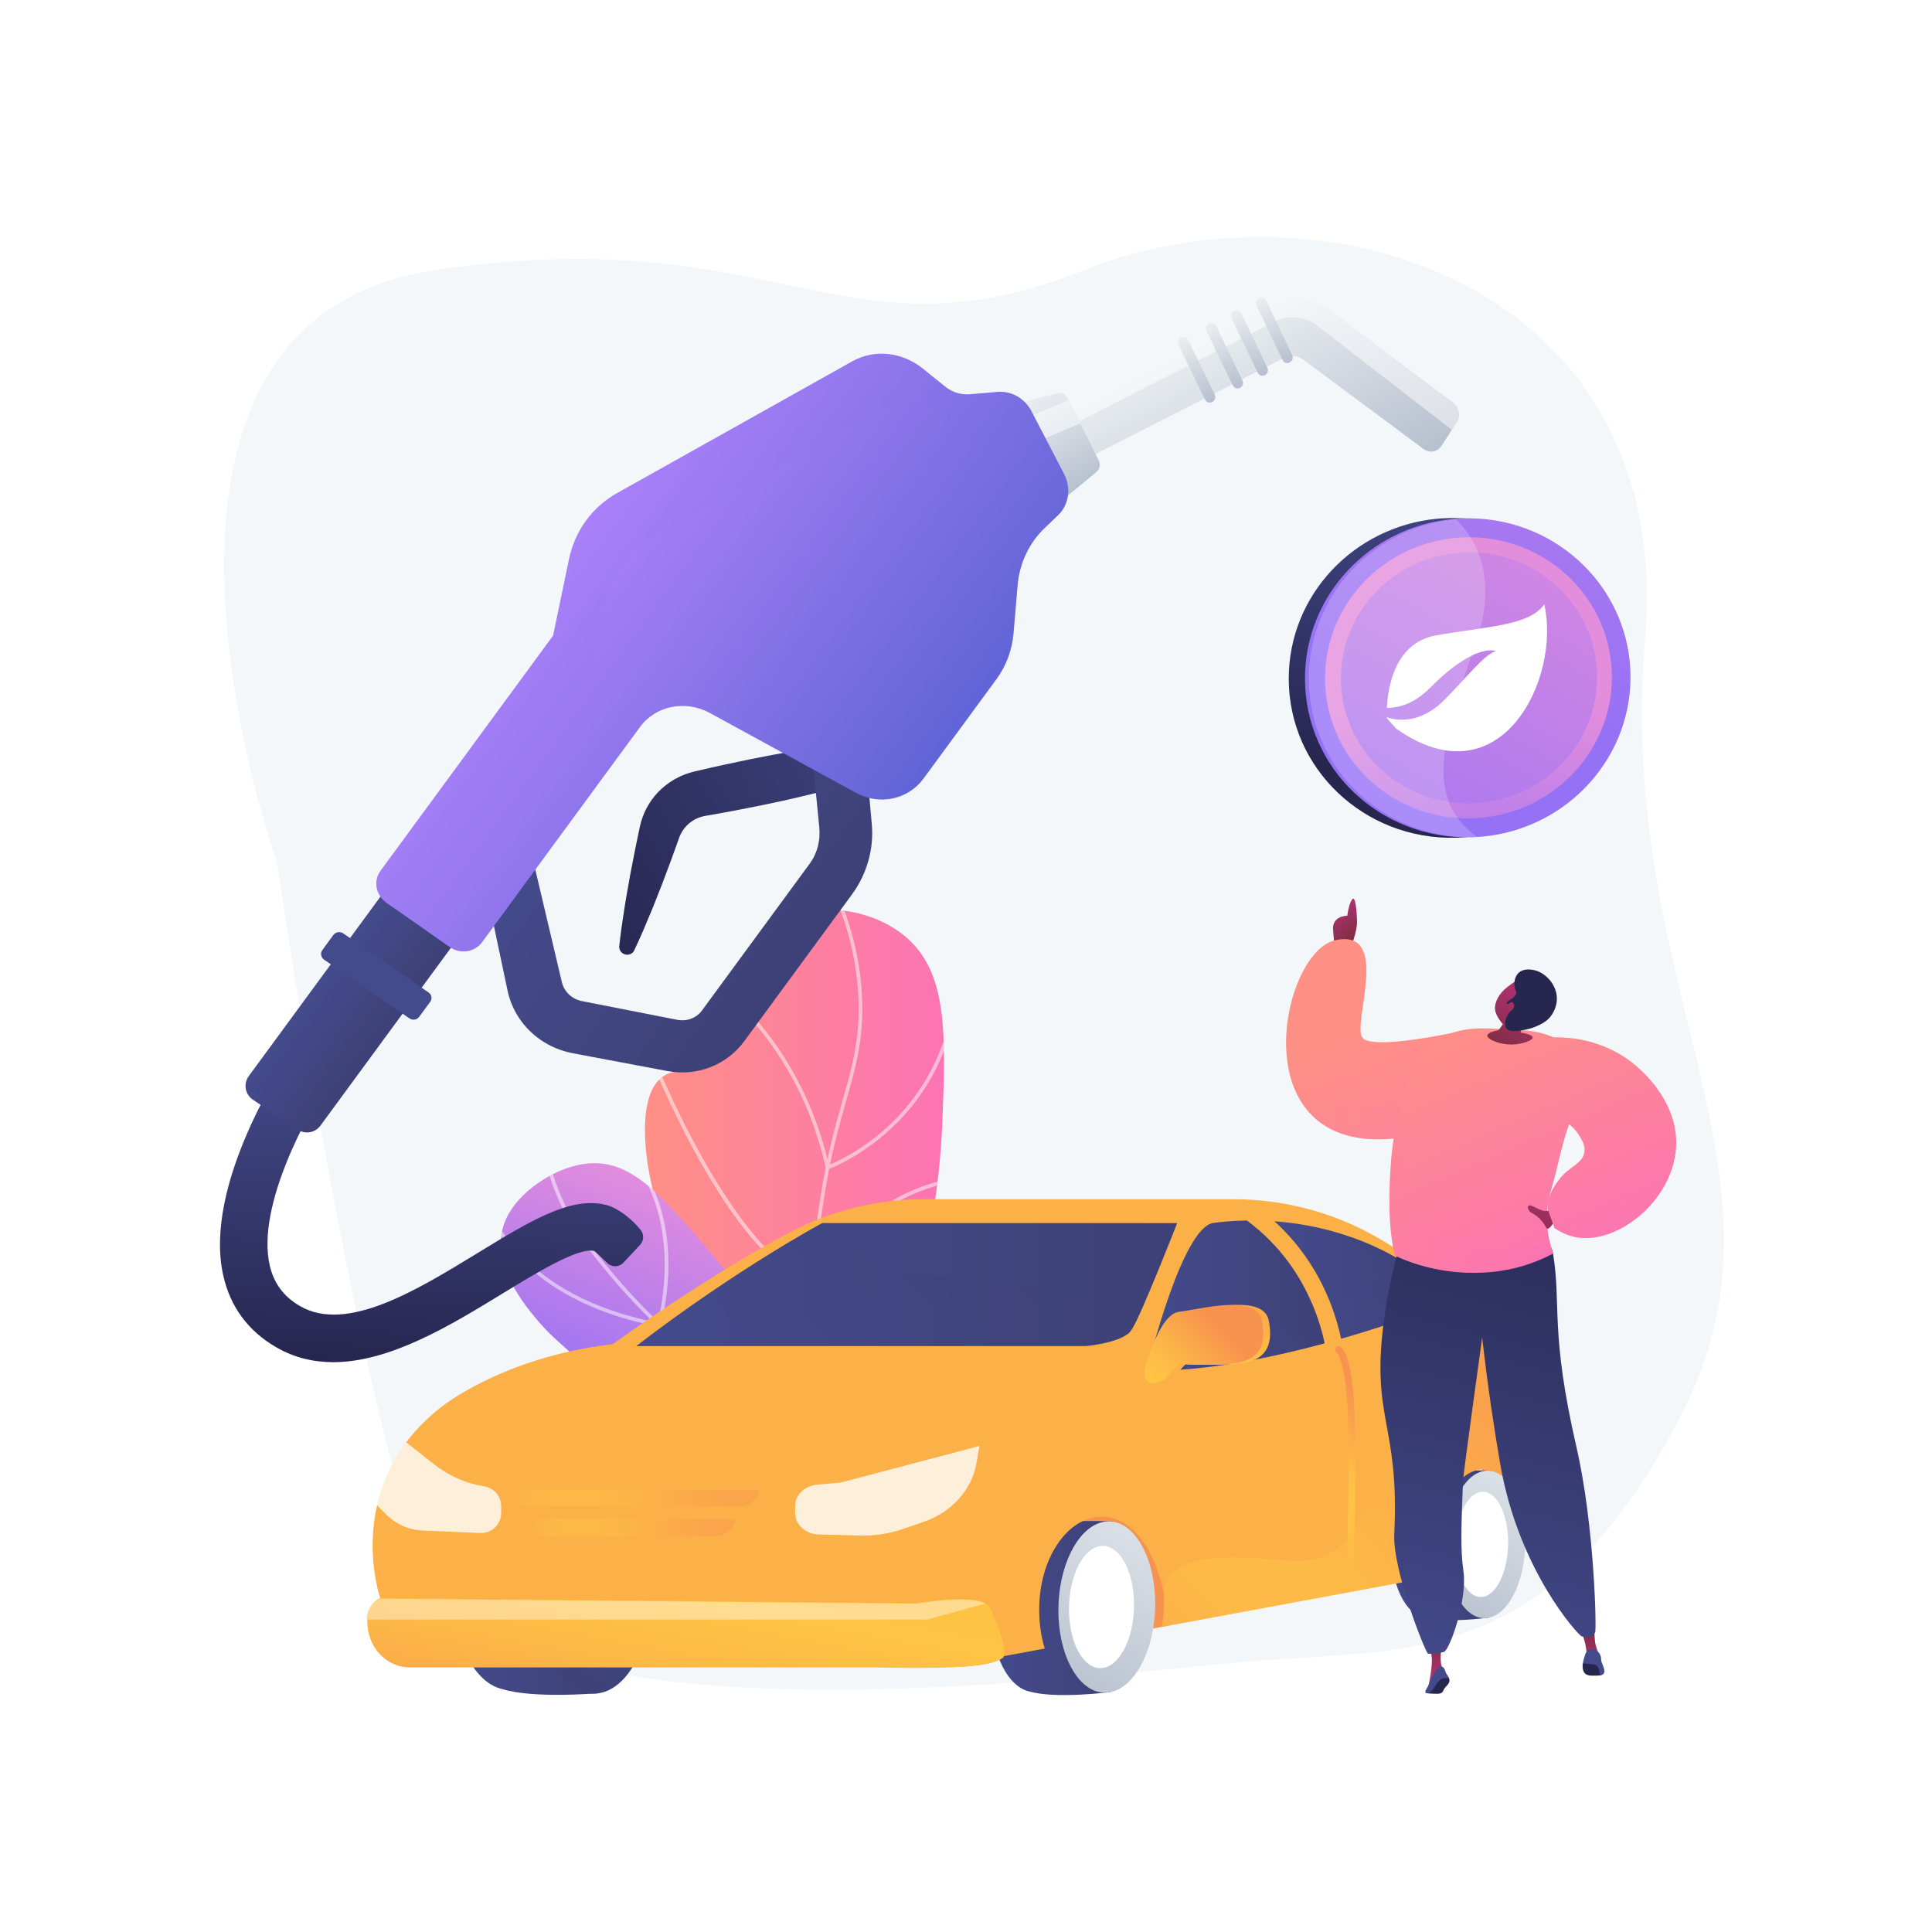 <?xml version="1.0" encoding="utf-8"?>
<!-- Generator: Adobe Illustrator 27.5.0, SVG Export Plug-In . SVG Version: 6.00 Build 0)  -->
<svg version="1.1" xmlns="http://www.w3.org/2000/svg" xmlns:xlink="http://www.w3.org/1999/xlink" x="0px" y="0px"
	 viewBox="0 0 3710 3710" style="enable-background:new 0 0 3710 3710;" xml:space="preserve">
<g id="Background">
	<g>
		<g>
			<rect style="fill:#FFFFFF;" width="3710" height="3710"/>
		</g>
	</g>
</g>
<g id="Illustration">
	<g>
		<path style="fill:#F4F7FA;" d="M3159.195,1226.67c57.251-676.577-611.116-893.53-1076.025-708.457
			c-468.681,186.575-585.991-99.189-1249.299,0.785c-671.635,101.229-302.044,1136.91-302.044,1136.91
			s131.107,905.593,269.143,1320.98c137.29,413.139,1342.635,230.66,1636.491,210.496c292.164-20.049,546.95-2.882,789.402-466.848
			C3468.87,2257.417,3102.134,1901.003,3159.195,1226.67z"/>
		<g>
			<g>
				<g>
					<defs>
						<path id="SVGID_1_" d="M1907.412,2917.356c-51.839-55.624-119.182-144.832-144.218-266.261
							c-32.834-159.252,35.946-234.004,46.539-499.185c6.698-167.672,9.683-284.754-70.507-352.863
							c-62.841-53.374-169.236-70.282-237.246-29.278c-56.548,34.094-93.179,112.219-106.555,168.841
							c-10.901,46.147-6.932,80.45-35.482,103.23c-29.177,23.28-57.902,7.066-84.857,23.95
							c-54.664,34.241-32.86,161.268-29.337,181.797c39.199,228.372,236.106,393.826,322.867,464.963
							C1640.352,2771.368,1752.099,2850.831,1907.412,2917.356z"/>
					</defs>
					
						<linearGradient id="SVGID_00000120549369051429736810000014850551056368340393_" gradientUnits="userSpaceOnUse" x1="1238.502" y1="2332.146" x2="1907.412" y2="2332.146">
						<stop  offset="0" style="stop-color:#FF9085"/>
						<stop  offset="1" style="stop-color:#FB6FBB"/>
					</linearGradient>
					
						<use xlink:href="#SVGID_1_"  style="overflow:visible;fill:url(#SVGID_00000120549369051429736810000014850551056368340393_);"/>
					<clipPath id="SVGID_00000088835790374287311210000013823055973594567830_">
						<use xlink:href="#SVGID_1_"  style="overflow:visible;"/>
					</clipPath>
					<g style="opacity:0.5;clip-path:url(#SVGID_00000088835790374287311210000013823055973594567830_);">
						<path style="fill:#FFFFFF;" d="M1967.34,2964.227c-94.101-43.168-174.286-92.521-238.327-146.689
							c-94.904-80.271-151.426-169.002-167.994-263.729c-12.952-74.043-1.06-152.416,13.993-251.638
							c12.479-82.253,28.721-139.349,43.051-189.724c18.524-65.12,33.155-116.555,30.493-192.443
							c-2.705-77.13-22.871-155.009-59.937-231.474l6.343-3.073c37.496,77.352,57.897,156.183,60.639,234.3
							c2.702,76.998-12.066,128.904-30.758,194.62c-14.273,50.172-30.45,107.04-42.86,188.836
							c-15.545,102.457-26.774,176.473-14.022,249.382c16.276,93.056,71.993,180.386,165.603,259.563
							c63.552,53.753,143.195,102.762,236.714,145.665L1967.34,2964.227z"/>
						<path style="fill:#FFFFFF;" d="M1586.604,2246.726l-0.878-3.884c-34.436-152.146-107.961-250.812-163.576-306.79
							c-60.176-60.566-112.716-85.456-113.239-85.701l2.981-6.388c0.535,0.25,54.209,25.675,115.259,87.12
							c55.779,56.144,129.355,154.686,164.533,306.205c13.391-5.476,60.973-26.79,110.109-71.074
							c53.16-47.911,119.102-133.339,131.359-268.231l7.021,0.637c-12.477,137.304-79.693,224.261-133.885,273.031
							c-58.716,52.845-115.37,73.529-115.936,73.732L1586.604,2246.726z"/>
						<path style="fill:#FFFFFF;" d="M1560.573,2468.714l-2.404-0.885c-71.587-26.33-148.735-115.755-229.304-265.791
							c-59.814-111.389-99.265-216.474-99.657-217.524l6.605-2.464c1.549,4.149,156.174,413.806,322.42,478.267
							c10.047-12.491,65.628-80.323,133.611-138.631c31.73-27.213,82.333-48.572,150.401-63.478
							c50.518-11.064,92.364-14.23,92.781-14.26l0.516,7.028c-1.645,0.122-165.431,12.869-239.109,76.062
							c-74.31,63.733-133.684,138.91-134.276,139.662L1560.573,2468.714z"/>
						<path style="fill:#FFFFFF;" d="M1706.661,2796.233l-6.904-1.294c-0.807-0.152-82.028-15.674-186.439-60.121
							c-96.4-41.037-232.938-115.848-335.969-239.211l-198.58-237.771l5.411-4.519l198.58,237.771
							c179.516,214.944,463.787,285.019,511.438,295.485c-35.313-77.8-22.076-158.895,38.49-234.978
							c46.735-58.709,105.856-94.269,106.448-94.622l3.607,6.058c-0.582,0.346-58.734,35.348-104.658,93.102
							c-61.184,76.945-72.795,155.603-34.513,233.79L1706.661,2796.233z"/>
					</g>
				</g>
			</g>
			<g>
				<g>
					<defs>
						<path id="SVGID_00000114787867127038261170000001832594579998475193_" d="M1757.652,2789.367
							c-98.387,40.272-229.47,77.537-371.802,71.41c-36.323-1.564-260.713-11.224-273.006-106.722
							c-4.33-33.639,21.314-49.52,16.31-94.597c-5.929-53.413-45.729-65.304-90.678-116.793
							c-26.821-30.723-105.313-120.636-65.907-203.685c23.548-49.627,88.131-94.559,147.366-103.657
							c86.885-13.345,145.239,53.016,242.031,167.009c85.803,101.051,87.292,133.713,150.348,205.4
							C1559.112,2660.935,1634.634,2729.735,1757.652,2789.367z"/>
					</defs>
					
						<linearGradient id="SVGID_00000099625838203244791500000017894885341328661431_" gradientUnits="userSpaceOnUse" x1="1451.585" y1="2331.445" x2="1291.805" y2="2760.328">
						<stop  offset="0.004" style="stop-color:#E38DDD"/>
						<stop  offset="1" style="stop-color:#9571F6"/>
					</linearGradient>
					
						<use xlink:href="#SVGID_00000114787867127038261170000001832594579998475193_"  style="overflow:visible;fill:url(#SVGID_00000099625838203244791500000017894885341328661431_);"/>
					<clipPath id="SVGID_00000137833858369766127690000011160326437941034885_">
						<use xlink:href="#SVGID_00000114787867127038261170000001832594579998475193_"  style="overflow:visible;"/>
					</clipPath>
					<g style="opacity:0.5;clip-path:url(#SVGID_00000137833858369766127690000011160326437941034885_);">
						<path style="fill:#FFFFFF;" d="M1795.127,2790.607c-118.111,0-236.575-35.358-353.304-105.608
							c-150.69-90.686-260.729-216.846-326.509-306.711c-45.94-62.769-73.57-141.488-82.118-233.966l7.018-0.649
							c8.429,91.19,35.611,168.725,80.789,230.45c65.395,89.344,174.769,214.753,324.454,304.837
							c143.629,86.437,289.846,119.546,434.583,98.411c108.663-15.869,212.58-60.413,308.866-132.396l4.22,5.645
							c-97.236,72.694-202.23,117.686-312.067,133.727C1852.467,2788.521,1823.796,2790.607,1795.127,2790.607z"/>
						<path style="fill:#FFFFFF;" d="M1267.496,2548.202l-3.11-0.606c-268.789-52.344-330.388-212.149-342.864-259.881
							c-0.22-0.838-0.361-1.404-0.454-1.678l6.553-2.593c0.122,0.294,0.367,1.134,0.719,2.488
							c12.165,46.537,72.165,201.931,334.211,254.12c6.564-24.193,45.785-186.673-45.956-310.001l5.655-4.206
							c101.027,135.809,46.737,317.51,46.176,319.331L1267.496,2548.202z"/>
						<path style="fill:#FFFFFF;" d="M1208.548,2754.335c-16.409,0-31.17-1.179-44.18-2.991
							c-64.977-9.047-100.483-34.709-101.963-35.797l4.173-5.681c0.351,0.258,35.854,25.834,99.217,34.56
							c58.254,8.023,152.628,3.019,271.909-66.042c0.625-17.294,2.819-151.638-70.074-299.972l-79.084-160.931l6.326-3.108
							l79.083,160.931c78.586,159.919,70.791,303.938,70.703,305.374l-0.115,1.881l-1.628,0.948
							C1347.467,2739.139,1267.448,2754.335,1208.548,2754.335z"/>
					</g>
				</g>
			</g>
		</g>
		<g>
			
				<linearGradient id="SVGID_00000095337487333431200870000010015680533442154668_" gradientUnits="userSpaceOnUse" x1="2833.282" y1="2938.838" x2="2887.358" y2="2885.523">
				<stop  offset="0" style="stop-color:#FCB148"/>
				<stop  offset="0.052" style="stop-color:#FDBA46"/>
				<stop  offset="0.142" style="stop-color:#FFC244"/>
				<stop  offset="0.318" style="stop-color:#FFC444"/>
				<stop  offset="0.485" style="stop-color:#FDB946"/>
				<stop  offset="0.775" style="stop-color:#F99C4D"/>
				<stop  offset="0.866" style="stop-color:#F8924F"/>
				<stop  offset="1" style="stop-color:#F8924F"/>
			</linearGradient>
			<path style="fill:url(#SVGID_00000095337487333431200870000010015680533442154668_);" d="M2936.3,2947.375h-41.123
				l-50.937-129.445C2844.239,2817.93,2937.701,2824.472,2936.3,2947.375z"/>
			
				<linearGradient id="SVGID_00000104702655189270326540000004775138738609799098_" gradientUnits="userSpaceOnUse" x1="1867.56" y1="3299.658" x2="2105.751" y2="3064.822">
				<stop  offset="0" style="stop-color:#FCB148"/>
				<stop  offset="0.052" style="stop-color:#FDBA46"/>
				<stop  offset="0.142" style="stop-color:#FFC244"/>
				<stop  offset="0.318" style="stop-color:#FFC444"/>
				<stop  offset="0.485" style="stop-color:#FDB946"/>
				<stop  offset="0.775" style="stop-color:#F99C4D"/>
				<stop  offset="0.866" style="stop-color:#F8924F"/>
				<stop  offset="1" style="stop-color:#F8924F"/>
			</linearGradient>
			<path style="fill:url(#SVGID_00000104702655189270326540000004775138738609799098_);" d="M1976.505,3171.243l267.636-49.599
				c0,0,24.293-206.591-95.339-226.218C2029.17,2875.799,1964.963,3035.826,1976.505,3171.243z"/>
			<g>
				
					<linearGradient id="SVGID_00000129192014574523157160000006392034121353493926_" gradientUnits="userSpaceOnUse" x1="1902.954" y1="3087.867" x2="2137.533" y2="3087.867">
					<stop  offset="0" style="stop-color:#444B8C"/>
					<stop  offset="0.996" style="stop-color:#3E4177"/>
				</linearGradient>
				<path style="fill:url(#SVGID_00000129192014574523157160000006392034121353493926_);" d="M1989.684,2928.222
					c-0.031,0.003-0.061,0.006-0.092,0.009c-8.346,0.839-16.01,4.103-23.624,8.789c-7.321,3.713-16.157,8.088-16.157,13.675v0.125
					c-28.196,29.32-46.747,83.506-46.857,144.174c-0.146,80.799,32.732,146.109,76.093,153.646c0,0.004-0.089,0.049-0.089,0.049
					c2.925,0.422,39.253,13.576,153.75,0.615c3.035-49.174,4.825-327.581,4.825-327.581S2046.021,2916.99,1989.684,2928.222z"/>
				<g>
					
						<linearGradient id="SVGID_00000005981062646830974080000005081102428998621098_" gradientUnits="userSpaceOnUse" x1="2271.191" y1="2800.154" x2="2032.347" y2="3268.395">
						<stop  offset="0" style="stop-color:#EBEFF2"/>
						<stop  offset="0.995" style="stop-color:#B7C0CE"/>
					</linearGradient>
					<path style="fill:url(#SVGID_00000005981062646830974080000005081102428998621098_);" d="M2218.273,3079.48
						c0,92.422-42.786,169.009-94.639,170.938c-50.859,1.892-91.3-69.015-91.205-158.259
						c0.095-89.153,40.618-165.371,91.383-170.406C2175.568,2916.619,2218.273,2987.156,2218.273,3079.48z"/>
					<path style="fill:#FFFFFF;" d="M2177.706,3081.599c-0.015,65.581-28.531,120.096-63.276,121.701
						c-34.295,1.583-61.723-49.108-61.662-113.162c0.061-64.007,27.552-118.343,61.802-121.442
						C2149.268,2965.556,2177.721,3016.068,2177.706,3081.599z"/>
				</g>
			</g>
			<g>
				
					<linearGradient id="SVGID_00000139267496168139325960000017494723087705312655_" gradientUnits="userSpaceOnUse" x1="2671.371" y1="2967.331" x2="2863.371" y2="2967.331">
					<stop  offset="0" style="stop-color:#444B8C"/>
					<stop  offset="0.996" style="stop-color:#3E4177"/>
				</linearGradient>
				<path style="fill:url(#SVGID_00000139267496168139325960000017494723087705312655_);" d="M2743.542,2829.818
					c-0.025,0.002-0.05,0.005-0.074,0.008c-6.771,0.723-14.8,3.534-20.977,7.571c-5.939,3.199-4.346,6.967-14.92,11.779v0.108
					c-17.623,25.255-36.111,71.93-36.2,124.188c-0.118,69.598,27.459,125.855,62.635,132.347c0,0.003,0.381,0.042,0.381,0.042
					c2.373,0.363,32.07,11.694,124.955,0.53c2.462-42.357,4.028-282.169,4.028-282.169S2789.245,2820.142,2743.542,2829.818z"/>
				<g>
					
						<linearGradient id="SVGID_00000089536978719539062820000017968832979972917695_" gradientUnits="userSpaceOnUse" x1="2978.611" y1="2720.699" x2="2773.877" y2="3122.07">
						<stop  offset="0" style="stop-color:#EBEFF2"/>
						<stop  offset="0.995" style="stop-color:#B7C0CE"/>
					</linearGradient>
					<path style="fill:url(#SVGID_00000089536978719539062820000017968832979972917695_);" d="M2928.983,2960.107
						c0,79.61-34.71,145.58-76.775,147.242c-41.259,1.63-74.067-59.448-73.99-136.321c0.077-76.794,32.951-142.447,74.134-146.783
						C2894.339,2819.823,2928.983,2880.581,2928.983,2960.107z"/>
					<path style="fill:#FFFFFF;" d="M2896.073,2961.932c-0.012,56.49-23.145,103.448-51.332,104.83
						c-27.822,1.364-50.072-42.301-50.023-97.475c0.049-55.134,22.351-101.937,50.136-104.607
						C2873.004,2861.976,2896.086,2905.485,2896.073,2961.932z"/>
				</g>
			</g>
			<g>
				
					<linearGradient id="SVGID_00000144328577549701325630000010790164180552531847_" gradientUnits="userSpaceOnUse" x1="870.371" y1="3058.113" x2="1156.14" y2="3058.113">
					<stop  offset="0" style="stop-color:#444B8C"/>
					<stop  offset="0.996" style="stop-color:#3E4177"/>
				</linearGradient>
				<path style="fill:url(#SVGID_00000144328577549701325630000010790164180552531847_);" d="M977.738,2863.218
					c-0.038,0-0.076,0-0.114,0c-10.371,0-18.277,5.227-27.783,9.87c-9.168,3.539-15.076,10.574-18.601,16.6v0.148
					c-38.769,31.449-60.87,94.444-60.87,166.987c0,96.535,41.141,176.093,95.508,187.014c0,0.004-0.519,0.056-0.519,0.056
					c3.635,0.628,48.246,17.61,185.403,7.476c3.528-55.999,5.377-376.38,5.377-376.38S1046.862,2856.169,977.738,2863.218z"/>
				<g>
					
						<linearGradient id="SVGID_00000044874307864282008940000012802239357174518950_" gradientUnits="userSpaceOnUse" x1="1305.46" y1="2739.409" x2="1034.264" y2="3271.075">
						<stop  offset="0" style="stop-color:#444B8C"/>
						<stop  offset="0.996" style="stop-color:#3E4177"/>
					</linearGradient>
					
						<ellipse style="fill:url(#SVGID_00000044874307864282008940000012802239357174518950_);" cx="1139.914" cy="3063.953" rx="109.37" ry="188.303"/>
					
						<linearGradient id="SVGID_00000127034154317739992550000017501320860208463030_" gradientUnits="userSpaceOnUse" x1="1055.241" y1="3063.218" x2="1202.831" y2="3063.218">
						<stop  offset="0" style="stop-color:#444B8C"/>
						<stop  offset="0.996" style="stop-color:#3E4177"/>
					</linearGradient>
					
						<ellipse style="fill:url(#SVGID_00000127034154317739992550000017501320860208463030_);" cx="1129.036" cy="3063.218" rx="73.795" ry="134.647"/>
				</g>
			</g>
			
				<linearGradient id="SVGID_00000064341143300808151920000001957945847459208115_" gradientUnits="userSpaceOnUse" x1="1212.383" y1="3674.7" x2="-842.814" y2="6265.614">
				<stop  offset="0" style="stop-color:#FCB148"/>
				<stop  offset="0.052" style="stop-color:#FDBA46"/>
				<stop  offset="0.142" style="stop-color:#FFC244"/>
				<stop  offset="0.318" style="stop-color:#FFC444"/>
				<stop  offset="0.485" style="stop-color:#FDB946"/>
				<stop  offset="0.775" style="stop-color:#F99C4D"/>
				<stop  offset="0.866" style="stop-color:#F8924F"/>
				<stop  offset="1" style="stop-color:#F8924F"/>
			</linearGradient>
			<path style="fill:url(#SVGID_00000064341143300808151920000001957945847459208115_);" d="M2971.708,2874.871
				c3.824,17.323-1.07,35.421-13.105,48.455l-22.266,24.115c-6.104-71.144-42.908-125.863-87.44-125.863
				c-48.747,0-88.34,65.691-88.34,146.699c0,19.213,2.206,37.519,6.295,54.33l-9.737,4.025l-526.039,97.432
				c1.426-10.841,4.057-22.071,4.057-33.494c0-10.321,0.159-20.383,0.159-30.25c0-0.065,0-0.065,0-0.13
				c-17.622-83.865-60.525-147.737-119.464-147.737c-65.887,0-120.263,79.776-120.263,178.117c0,26.873,3.547,52.317,10.684,75.166
				l-78.652,14.54c-0.063,0.13-0.316,1.72-0.506,1.85c-2.466,2.662-21.476,19.441-114.43,19.441H786.744
				c-46.414,0-81.069-40.504-81.069-86.915v-3.83c0-17.786,8.564-34.013,24.468-41.997c0,0-28.399-81.399-5.876-178.765
				c9.02-38.882,25.59-80.296,55.517-120.085c17.394-23.109,38.886-45.633,65.89-66.794c0,0,116.746-96.847,330.953-122.031
				c0,0,177.552-129.067,340.02-214.619c80.105-42.192,167.879-63.701,258.431-63.701h593.872
				c103.078,0,204.21,28.713,291.903,82.98l154.683,95.56c0,0,36.937,22.012,74.584,74.719
				c42.839,59.913,86.59,159.553,77.957,311.511L2971.708,2874.871L2971.708,2874.871z"/>
			
				<linearGradient id="SVGID_00000079444759886803325650000017225312702022395054_" gradientUnits="userSpaceOnUse" x1="1369.404" y1="2844.544" x2="1238.525" y2="3576.399">
				<stop  offset="0" style="stop-color:#FCB148"/>
				<stop  offset="0.052" style="stop-color:#FDBA46"/>
				<stop  offset="0.142" style="stop-color:#FFC244"/>
				<stop  offset="0.318" style="stop-color:#FFC444"/>
				<stop  offset="0.485" style="stop-color:#FDB946"/>
				<stop  offset="0.775" style="stop-color:#F99C4D"/>
				<stop  offset="0.866" style="stop-color:#F8924F"/>
				<stop  offset="1" style="stop-color:#F8924F"/>
			</linearGradient>
			<path style="fill:url(#SVGID_00000079444759886803325650000017225312702022395054_);" d="M1927.358,3180.276
				c-0.063,0.13-0.197,1.72-0.387,1.85c-7.144,4.479-16.164,26.49-254.129,19.441H786.744c-46.414,0-81.069-40.504-81.069-86.915
				v-3.83c0-1.038-1.433-2.013-1.369-3.051c1.04-16.553,10.098-31.417,25.09-38.947l1031.711,9.737c0,0,97.306-17.721,130.675-0.26
				c4.672,2.466,8.02,5.583,9.707,9.542C1915.509,3120.169,1933.849,3165.152,1927.358,3180.276z"/>
			<g style="opacity:0.8;">
				<path style="fill:#FFFFFF;" d="M962.326,2892.137v13.437c0,10.45-4.285,20.381-11.816,27.65
					c-7.531,7.206-17.654,11.036-28.107,10.581l-110.349-4.673c-26.484-1.103-51.599-12.139-70.362-30.898l-18.174-18.175
					c9.02-38.882,25.964-80.296,55.891-120.085c0.387,0.065,0.78,0.065,1.166,0.13l52.968,41.802
					c28.044,22.135,61.272,36.74,96.587,42.387C948.698,2857.279,962.326,2873.312,962.326,2892.137z"/>
			</g>
			<g style="opacity:0.4;">
				
					<linearGradient id="SVGID_00000062155014947439220960000000262859902126931380_" gradientUnits="userSpaceOnUse" x1="985.74" y1="2876.849" x2="1456.91" y2="2876.849">
					<stop  offset="0" style="stop-color:#FCB148"/>
					<stop  offset="0.052" style="stop-color:#FDBA46"/>
					<stop  offset="0.142" style="stop-color:#FFC244"/>
					<stop  offset="0.318" style="stop-color:#FFC444"/>
					<stop  offset="0.485" style="stop-color:#FDB946"/>
					<stop  offset="0.775" style="stop-color:#F99C4D"/>
					<stop  offset="0.866" style="stop-color:#F8924F"/>
					<stop  offset="1" style="stop-color:#F8924F"/>
				</linearGradient>
				<path style="fill:url(#SVGID_00000062155014947439220960000000262859902126931380_);" d="M1452.118,2876.743
					c-7.257,8.727-19.369,15.833-26.874,15.845c-137.841-0.016-275.552-0.032-413.107-0.049c-7.492-0.009-18.09-7.125-23.535-15.823
					l0,0c-5.407-8.648-2.921-15.602,5.521-15.606c151.714,0,303.609,0,455.672,0
					C1458.202,2861.132,1459.391,2868.079,1452.118,2876.743C1452.111,2876.743,1452.111,2876.743,1452.118,2876.743z"/>
				
					<linearGradient id="SVGID_00000156575531024703401310000012012765802152703140_" gradientUnits="userSpaceOnUse" x1="1019.811" y1="2933.242" x2="1411.49" y2="2933.242">
					<stop  offset="0" style="stop-color:#FCB148"/>
					<stop  offset="0.052" style="stop-color:#FDBA46"/>
					<stop  offset="0.142" style="stop-color:#FFC244"/>
					<stop  offset="0.318" style="stop-color:#FFC444"/>
					<stop  offset="0.485" style="stop-color:#FDB946"/>
					<stop  offset="0.775" style="stop-color:#F99C4D"/>
					<stop  offset="0.866" style="stop-color:#F8924F"/>
					<stop  offset="1" style="stop-color:#F8924F"/>
				</linearGradient>
				<path style="fill:url(#SVGID_00000156575531024703401310000012012765802152703140_);" d="M1405.568,2933.17
					c-7.672,9.137-18.791,16.639-24.935,16.626c-112.009-0.038-223.93-0.075-335.75-0.112c-6.11,0.002-15.727-7.48-21.455-16.618
					l0,0c-5.713-9.083-4.503-16.392,2.542-16.379c126.686,0.027,253.494,0.053,380.423,0.08
					C1413.468,2916.771,1413.163,2924.075,1405.568,2933.17C1405.575,2933.171,1405.575,2933.171,1405.568,2933.17z"/>
			</g>
			<path style="opacity:0.8;fill:#FFFFFF;" d="M1572.11,2946.658c-25.144-0.649-45.235-18.881-45.235-41.151v-13.581
				c0-21.172,18.227-38.892,42.027-40.969l44.867-3.912l267.026-70.32l-5.846,33.659c-8.851,50.859-47.704,93.661-101.903,112.25
				l-39.653,13.601c-26.097,8.951-53.996,13.19-81.971,12.468L1572.11,2946.658z"/>
			<path style="opacity:0.4;fill:#FFFFFF;" d="M1891.593,3079.381l-111.388,30.55H702.809c1.04-17.622,10.846-32.497,25.838-40.027
				l1032.085,9.737C1760.732,3079.641,1858.225,3061.92,1891.593,3079.381z"/>
			<g>
				
					<linearGradient id="SVGID_00000151537242242400099560000003498287434068496024_" gradientUnits="userSpaceOnUse" x1="2482.656" y1="2892.258" x2="2682.181" y2="2695.543">
					<stop  offset="0" style="stop-color:#FCB148"/>
					<stop  offset="0.052" style="stop-color:#FDBA46"/>
					<stop  offset="0.142" style="stop-color:#FFC244"/>
					<stop  offset="0.318" style="stop-color:#FFC444"/>
					<stop  offset="0.485" style="stop-color:#FDB946"/>
					<stop  offset="0.775" style="stop-color:#F99C4D"/>
					<stop  offset="0.866" style="stop-color:#F8924F"/>
					<stop  offset="1" style="stop-color:#F8924F"/>
				</linearGradient>
				<path style="fill:url(#SVGID_00000151537242242400099560000003498287434068496024_);" d="M2593.221,3004.197
					c-0.07,0-0.133,0-0.203,0c-3.581-7.049-6.396-4.866-6.294-8.448c0.07-2.171,6.409-219.022,0.019-306.922
					c-5.54-76.147-18.294-89.96-19.423-90.994c-2.802-1.569-4.076-5.232-2.853-8.297c1.331-3.328,5.122-5.045,8.437-3.727
					c4.691,1.876,20.488,14.674,26.782,101.245c6.44,88.562,0.082,306.929,0.019,309.107
					C2599.598,2999.68,2596.714,3004.197,2593.221,3004.197z"/>
			</g>
			
				<linearGradient id="SVGID_00000111186263644222529280000016501054493057356713_" gradientUnits="userSpaceOnUse" x1="2339.801" y1="3234.448" x2="2958.039" y2="2624.916">
				<stop  offset="0" style="stop-color:#FCB148"/>
				<stop  offset="0.052" style="stop-color:#FDBA46"/>
				<stop  offset="0.142" style="stop-color:#FFC244"/>
				<stop  offset="0.318" style="stop-color:#FFC444"/>
				<stop  offset="0.485" style="stop-color:#FDB946"/>
				<stop  offset="0.775" style="stop-color:#F99C4D"/>
				<stop  offset="0.866" style="stop-color:#F8924F"/>
				<stop  offset="1" style="stop-color:#F8924F"/>
			</linearGradient>
			<path style="opacity:0.5;fill:url(#SVGID_00000111186263644222529280000016501054493057356713_);" d="M2971.723,2874.871
				l-3.615-7.271c8.634-151.958-35.085-251.594-77.924-311.509c-27.002,1.559-63.156,14.996-60.429,76.27
				c4.282,96.783-15.056,146.765-88.603,191.034c-34.921,20.965-73.215,39.011-104.174,65.82
				c-27.648,24.017-40.558,60.885-68.728,83.475c-47.644,38.168-112.293,21.226-167.79,18.694
				c-50.568-2.337-165.168-4.739-165.168,68.806c0,0.064,0,0.064,0,0.13c0,9.866-0.157,19.928-0.157,30.249
				c0,11.424-2.74,22.652-4.164,33.493l526.089-97.431l9.764-4.025c-4.089-16.812-6.281-35.116-6.281-54.33
				c0-81.009,39.6-146.699,88.347-146.699c44.53,0,81.337,54.719,87.442,125.864l22.272-24.118
				C2970.637,2910.29,2975.538,2892.195,2971.723,2874.871z"/>
			<g>
				<g>
					
						<linearGradient id="SVGID_00000156557007043760904800000013058857981598336896_" gradientUnits="userSpaceOnUse" x1="1221.97" y1="2466.716" x2="2260.546" y2="2466.716">
						<stop  offset="0" style="stop-color:#444B8C"/>
						<stop  offset="0.996" style="stop-color:#3E4177"/>
					</linearGradient>
					<path style="fill:url(#SVGID_00000156557007043760904800000013058857981598336896_);" d="M2260.546,2348.646
						c0,0-69.26,177.235-86.527,203.2c-1.623,2.401-3.702,5.987-6.168,8.064c-23.949,19.991-82.565,24.875-82.565,24.875H1221.97
						c192.59-148.028,357.01-236.139,357.01-236.139H2260.546z"/>
					<g>
						
							<linearGradient id="SVGID_00000099629243964644690390000009477393807765868953_" gradientUnits="userSpaceOnUse" x1="2447.292" y1="2457.948" x2="2791.193" y2="2457.948">
							<stop  offset="0" style="stop-color:#444B8C"/>
							<stop  offset="0.996" style="stop-color:#3E4177"/>
						</linearGradient>
						<path style="fill:url(#SVGID_00000099629243964644690390000009477393807765868953_);" d="M2791.193,2497.608
							c0,0-92.112,37.649-215.829,73.09c-4.025-19.083-10.517-43.037-20.969-69.389c-19.213-48.748-51.796-105.805-107.103-156.111
							c42.781,3.116,92.891,11.425,145.726,29.86C2657.866,2397.646,2726.739,2435.488,2791.193,2497.608z"/>
						
							<linearGradient id="SVGID_00000065059721332227019460000011857970392806688699_" gradientUnits="userSpaceOnUse" x1="2202.126" y1="2488.026" x2="2543.689" y2="2488.026">
							<stop  offset="0" style="stop-color:#444B8C"/>
							<stop  offset="0.996" style="stop-color:#3E4177"/>
						</linearGradient>
						<path style="fill:url(#SVGID_00000065059721332227019460000011857970392806688699_);" d="M2543.689,2579.526
							c-61.666,16.681-129.435,32.131-196.679,41.996c-38.3,5.583-76.403,9.348-113.074,10.451
							c-10.713,0.325-21.356,0.455-31.809,0.325c0,0,0-0.065,0.063-0.13c1.623-6.881,67.25-275.872,128.136-283.855
							c14.022-1.818,36.157-4.155,64.068-4.608c65.754,48.618,103.794,109.049,125.6,160.719
							C2532.266,2533.439,2539.467,2559.663,2543.689,2579.526z"/>
					</g>
				</g>
				
					<linearGradient id="SVGID_00000091719724911182445680000009589932524979287946_" gradientUnits="userSpaceOnUse" x1="1448.848" y1="2814.904" x2="1943.143" y2="2327.57">
					<stop  offset="0" style="stop-color:#444B8C"/>
					<stop  offset="0.996" style="stop-color:#3E4177"/>
				</linearGradient>
				<path style="opacity:0.3;fill:url(#SVGID_00000091719724911182445680000009589932524979287946_);" d="M2167.852,2559.827
					c-23.949,19.992-82.565,24.959-82.565,24.959H1221.97c192.59-148.028,357.01-236.139,357.01-236.139h12.203
					c19.087,7.049,37.78,24.03,54.331,47.592C1712.308,2491.462,2081.325,2419.294,2167.852,2559.827z"/>
				
					<linearGradient id="SVGID_00000059996695318037746190000002096000518061619133_" gradientUnits="userSpaceOnUse" x1="2209.868" y1="2640.15" x2="2226.16" y2="2624.087">
					<stop  offset="0" style="stop-color:#444B8C"/>
					<stop  offset="0.996" style="stop-color:#3E4177"/>
				</linearGradient>
				<path style="opacity:0.3;fill:url(#SVGID_00000059996695318037746190000002096000518061619133_);" d="M2233.935,2631.973
					c-10.713,0.325-21.356,0.455-31.809,0.325c0,0,0-0.065,0.063-0.13C2210.823,2632.103,2221.536,2632.038,2233.935,2631.973z"/>
				
					<linearGradient id="SVGID_00000008864844401758852660000008379470596237642138_" gradientUnits="userSpaceOnUse" x1="2379.76" y1="2654.74" x2="2526.022" y2="2510.538">
					<stop  offset="0" style="stop-color:#444B8C"/>
					<stop  offset="0.996" style="stop-color:#3E4177"/>
				</linearGradient>
				<path style="opacity:0.3;fill:url(#SVGID_00000008864844401758852660000008379470596237642138_);" d="M2519.993,2504.424
					c12.272,29.015,19.473,55.239,23.695,75.103c-61.666,16.681-129.435,32.131-196.679,41.996
					c9.477-9.41,18.237-21.289,25.895-36.154C2406.336,2520.781,2465.339,2509.68,2519.993,2504.424z"/>
				
					<linearGradient id="SVGID_00000147208283923253740200000010196525091350825380_" gradientUnits="userSpaceOnUse" x1="2565.731" y1="2560.927" x2="2711.718" y2="2416.997">
					<stop  offset="0" style="stop-color:#444B8C"/>
					<stop  offset="0.996" style="stop-color:#3E4177"/>
				</linearGradient>
				<path style="opacity:0.3;fill:url(#SVGID_00000147208283923253740200000010196525091350825380_);" d="M2791.193,2497.608
					c0,0-92.112,37.649-215.829,73.09c-4.025-19.083-10.517-43.037-20.969-69.389c32.975-3.311,61.475-8.439,77.767-28.042
					c28.563-34.533-6.878-73.22-39.143-98.209C2657.866,2397.646,2726.739,2435.488,2791.193,2497.608z"/>
			</g>
			<g>
				
					<linearGradient id="SVGID_00000034084741564905467880000005267429750421652106_" gradientUnits="userSpaceOnUse" x1="2277.813" y1="2627.581" x2="2482.036" y2="2426.233">
					<stop  offset="0" style="stop-color:#FCB148"/>
					<stop  offset="0.052" style="stop-color:#FDBA46"/>
					<stop  offset="0.142" style="stop-color:#FFC244"/>
					<stop  offset="0.318" style="stop-color:#FFC444"/>
					<stop  offset="0.485" style="stop-color:#FDB946"/>
					<stop  offset="0.775" style="stop-color:#F99C4D"/>
					<stop  offset="0.866" style="stop-color:#F8924F"/>
					<stop  offset="1" style="stop-color:#F8924F"/>
				</linearGradient>
				<path style="fill:url(#SVGID_00000034084741564905467880000005267429750421652106_);" d="M2210.724,2631.228
					c0,0,27.326-107.865,66.157-112.179c38.831-4.315,149.573-35.955,159.64,17.258c10.067,53.213-10.067,79.762-66.157,83.027
					s-93.483,0-93.483,0l-25.887,27.714C2250.994,2647.048,2209.286,2675.812,2210.724,2631.228z"/>
				
					<linearGradient id="SVGID_00000036229204905404955150000008908881530963040953_" gradientUnits="userSpaceOnUse" x1="2166.46" y1="2724.604" x2="2370.684" y2="2523.256">
					<stop  offset="0" style="stop-color:#FCB148"/>
					<stop  offset="0.052" style="stop-color:#FDBA46"/>
					<stop  offset="0.142" style="stop-color:#FFC244"/>
					<stop  offset="0.318" style="stop-color:#FFC444"/>
					<stop  offset="0.485" style="stop-color:#FDB946"/>
					<stop  offset="0.775" style="stop-color:#F99C4D"/>
					<stop  offset="0.866" style="stop-color:#F8924F"/>
					<stop  offset="1" style="stop-color:#F8924F"/>
				</linearGradient>
				<path style="fill:url(#SVGID_00000036229204905404955150000008908881530963040953_);" d="M2197.781,2631.228
					c0,0,27.326-107.865,66.157-112.179c38.831-4.315,149.573-35.955,159.64,17.258s-10.067,79.762-66.157,83.027
					c-56.09,3.265-93.483,0-93.483,0l-25.887,27.714C2238.05,2647.048,2196.342,2675.812,2197.781,2631.228z"/>
			</g>
		</g>
		<g>
			
				<linearGradient id="SVGID_00000088831751758678657130000006493199884119730822_" gradientUnits="userSpaceOnUse" x1="2888.05" y1="1554.607" x2="2940.545" y2="1599.298" gradientTransform="matrix(0.959 0.283 -0.283 0.959 236.165 -555.866)">
				<stop  offset="0" style="stop-color:#AB316D"/>
				<stop  offset="1" style="stop-color:#792D3D"/>
			</linearGradient>
			<path style="fill:url(#SVGID_00000088831751758678657130000006493199884119730822_);" d="M2589.385,1825.423
				c5.303-4.77,16.873-37.412,16.514-56.031c-0.359-18.619-2.978-51.057-9.47-42.253c-6.492,8.805-9.248,31.377-9.248,31.377
				s-30.037-0.571-27.258,28.018c2.78,28.589,2.034,41.036,11.447,43.81C2580.783,1833.119,2589.385,1825.423,2589.385,1825.423z"/>
			
				<linearGradient id="SVGID_00000065790618026280358010000004220027625909730743_" gradientUnits="userSpaceOnUse" x1="2629.406" y1="1960.588" x2="2933.097" y2="2656.547">
				<stop  offset="0" style="stop-color:#FF9085"/>
				<stop  offset="1" style="stop-color:#FB6FBB"/>
			</linearGradient>
			<path style="fill:url(#SVGID_00000065790618026280358010000004220027625909730743_);" d="M2694.835,2184.215
				c-2.654,0.372-5.347,0.71-8.076,1.046c-3.552,0.449-7.066,0.823-10.505,1.159c-131.371,12.375-188.944-57.162-203.038-140.157
				c-17.645-103.78,32.6-228.645,91.443-240.945c107.146-22.431,32.376,158.287,51.068,186.625
				c13.72,20.823,118.958,2.579,173.99-8.636c19.963-4.038,33.347-7.178,33.347-7.178S2991.633,2144.137,2694.835,2184.215z"/>
			
				<linearGradient id="SVGID_00000004530916842971530720000014156179559769456046_" gradientUnits="userSpaceOnUse" x1="1737.178" y1="3187.792" x2="1737.178" y2="3124.704" gradientTransform="matrix(1 0 0 1 1315.778 0)">
				<stop  offset="0" style="stop-color:#AB316D"/>
				<stop  offset="1" style="stop-color:#792D3D"/>
			</linearGradient>
			<path style="fill:url(#SVGID_00000004530916842971530720000014156179559769456046_);" d="M3035.694,3129.651
				c0,0,13.781,34.653,10.155,50.022c14.797-0.29,24.371-2.175,24.371-2.175s-5.948-15.804-7.108-23.633
				c-1.568-10.579-1.451-27.693-1.451-27.693L3035.694,3129.651z"/>
			<path style="fill:#26264F;" d="M2780.97,3220.365c0.849,1.025,2.356,3.165,2.483,6.066c0.069,1.576-0.292,2.872-0.745,4.064
				c-2.239,5.89-5.757,6.667-9.552,12.916c-2.318,3.819-1.881,4.97-4.005,6.694c-2.8,2.271-6.188,2.401-9.124,2.435
				c-4.961,0.057-12.104-0.121-21.099-1.192c4.713-6.072,9.726-12.239,15.056-18.466c2.338-2.731,4.672-5.398,6.999-8.002
				l13.858-4.68C2776.885,3220.256,2778.928,3220.31,2780.97,3220.365z"/>
			
				<linearGradient id="SVGID_00000130612820525462604540000005861282221738727072_" gradientUnits="userSpaceOnUse" x1="1443.075" y1="3215.667" x2="1443.075" y2="3143.215" gradientTransform="matrix(1 0 0 1 1315.778 0)">
				<stop  offset="0" style="stop-color:#AB316D"/>
				<stop  offset="1" style="stop-color:#792D3D"/>
			</linearGradient>
			<path style="fill:url(#SVGID_00000130612820525462604540000005861282221738727072_);" d="M2769.446,3153.119
				c0,0-7.921,41.31,2.159,52.877c8.587,11.567-4.147,3.316-4.147,3.316l-15.206,13.264l-9.124,15.751
				c0,0,8.399-40.431,6.159-56.476c-2.24-16.045-3.36-26.866-3.36-26.866L2769.446,3153.119z"/>
			
				<linearGradient id="SVGID_00000052082546866962577580000012323338585137044889_" gradientUnits="userSpaceOnUse" x1="-88.568" y1="3248.891" x2="-359.756" y2="2153.973" gradientTransform="matrix(-1 0 0 1 2666.215 0)">
				<stop  offset="0" style="stop-color:#444B8C"/>
				<stop  offset="0.996" style="stop-color:#26264F"/>
			</linearGradient>
			<path style="fill:url(#SVGID_00000052082546866962577580000012323338585137044889_);" d="M2691.925,2377.345
				c-10.131,33.452-24.597,87.444-33.909,155.184c-26.562,193.218,29.894,199.381,19.351,413.49
				c-3.365,68.344,59.209,225.939,64.725,229.42c2.67,0.258,5.566,0.433,8.655,0.339c5.443-0.165,13.116-0.999,22.04-3.674
				c9.912-1.707,45.65-98.507,37.367-156.059c-5.862-40.733-4.163-84.449-0.765-171.88c0.551-14.167,36.797-275.622,36.797-275.622
				l0,0c11.025,96.777,23.705,179.005,34.698,242.759c35.317,204.827,150.15,328.803,156.14,330.792
				c1.183,0.476,11.958,4.39,20.769-1.417c3.92-2.584,5.255-5.919,5.255-5.919c3.072-2.405-0.905-204.497-35.931-356.589
				c-50.839-220.76-28.701-272.414-44.808-371.019C2968.369,2321.827,2691.925,2377.345,2691.925,2377.345z"/>
			<g>
				<path style="fill:#26264F;" d="M3042.223,3192.823c0,0-3.435,0-3.148,4.434c0.286,4.434-1.547,19.688,15.913,20.403
					c17.46,0.715,20.153-1.235,20.725-1.235c0.572,0-4.58-14.59-4.58-14.59l-5.582-7.152l-15.027-1.573L3042.223,3192.823z"/>
				<path style="fill:#444B8C;" d="M3080.938,3208.134c-0.372-3.684-2.435-9.482-4.509-14.147c-3.083-6.932-0.552-9.526-3.499-15.84
					c-1.018-2.182-2.009-4.253-4.161-6.304c-0.495-0.472-5.313-4.922-12.33-4.695c-1.38,0.044-3.506,0.137-5.804,1.361
					c-2.707,1.442-4.064,3.608-5.222,5.51c-1.821,2.989-1.403,3.906-4.207,12.469c-0.225,0.687-0.719,2.181-1.099,4.243
					c-0.291,1.578-0.408,2.904-0.46,3.809c4.58,0,22.183,0.715,25.904,3.433c3.721,2.718,5.582,7.295,5.582,11.873
					s2.29,6.723,4.58,6.58C3077.759,3216.297,3081.823,3212.51,3080.938,3208.134z"/>
			</g>
			<path style="fill:#444B8C;" d="M2767.319,3200.192c3.748,0.059,6.497,3.04,8.571,10.224c2.074,7.185,12.027,13.54,0.415,12.021
				s-20.045,14.922-24.192,21.001c-4.147,6.079-15.28,11.481-15.004,5.54s5.188-8.718,6.571-14.797
				C2745.063,3228.102,2758.771,3200.059,2767.319,3200.192z"/>
			
				<linearGradient id="SVGID_00000019658764069322837740000012046848287243564476_" gradientUnits="userSpaceOnUse" x1="2753.502" y1="1959.896" x2="3009.741" y2="2547.109">
				<stop  offset="0" style="stop-color:#FF9085"/>
				<stop  offset="1" style="stop-color:#FB6FBB"/>
			</linearGradient>
			<path style="fill:url(#SVGID_00000019658764069322837740000012046848287243564476_);" d="M3058.066,2054.938
				c-50.208,103.108-54.245,131.258-72.002,202.925c-7.851,31.591-23.329,65.573-11.104,122.436
				c1.794,8.45,4.224,17.384,7.366,26.879c-24.114,12.711-58.357,26.955-101.164,33.311
				c-93.687,13.945-172.306-14.131-202.851-29.797c-7.028-32.224-14.766-79.629-6.953-182.363c0.71-8.936,1.982-23.515,4.898-41.908
				c2.692-16.973,6.692-37.199,12.71-59.069c0.785-2.804,1.608-5.608,2.429-8.448c8.187-27.889,16.338-46.656,25.348-62.695
				c12.449-22.206,26.169-38.619,30.169-43.292c4.299-5.084,7.776-8.859,8.486-9.532c10.356-9.31,22.057-15.739,34.32-20.076
				c38.245-13.609,81.984-7.103,107.557-6.354c30.205,0.896,88.415,2.28,120.716,40.525
				C3039.038,2042.45,3071.936,2026.525,3058.066,2054.938z"/>
			<g>
				
					<linearGradient id="SVGID_00000008138247348790519740000006661918996214151818_" gradientUnits="userSpaceOnUse" x1="1616.688" y1="1917.86" x2="1550.427" y2="2025.047" gradientTransform="matrix(1 0 0 1 1315.778 0)">
					<stop  offset="0" style="stop-color:#AB316D"/>
					<stop  offset="1" style="stop-color:#792D3D"/>
				</linearGradient>
				<path style="fill:url(#SVGID_00000008138247348790519740000006661918996214151818_);" d="M2870.906,1932.723
					c2.64-20.367,18.74-33.416,22.253-36.209c14.71-11.692,17.704-12.87,22.756-13.83l6.899-1.045c0,0,0.371,0.008,0.753,0.032
					c4.039,0.245,16.145,4.97,18.346,6.517c7.031,4.944,1.854,39.96-19.461,83.509c-0.838,3.688-1.675,7.376-2.514,11.064
					c18.577,3.265,23.18,6.616,23.326,9.292c0.316,5.797-20.023,13.192-38.876,13.674c-23.64,0.604-48.74-9.568-48.26-17.159
					c0.195-3.073,4.653-6.864,21.818-10.584c2.682-3.772,5.364-7.543,8.046-11.315
					C2883.558,1963.716,2868.961,1947.726,2870.906,1932.723z"/>
				<path style="fill:#26264F;" d="M2915.915,1868.352c-7.416,7.244-9.234,19.839-7.041,28.917c1.311,5.429,3.008,6.001,2.766,9.555
					c-0.679,9.984-18.865,14.333-17.853,19.362c0.723,3.593,10.188,2.279,11.818,6.789c1.786,4.942-8.607,9.194-13.075,21.625
					c-0.696,1.938-4.923,13.699,0.502,20.619c5.065,6.459,16.393,4.929,29.168,3.269c14.091-1.831,24.197-5.993,27.156-7.292
					c9.325-4.094,19.351-8.495,27.659-18.607c1.969-2.396,13.542-16.919,12.572-37.214c-1.274-26.667-23.569-49.438-46.518-53.056
					C2939.352,1861.731,2925.009,1859.469,2915.915,1868.352z"/>
				
					<linearGradient id="SVGID_00000013905421897093368310000000370623658207653820_" gradientUnits="userSpaceOnUse" x1="972.615" y1="1535.974" x2="908.494" y2="1639.699" gradientTransform="matrix(0.972 -0.236 0.236 0.972 1600.99 640.476)">
					<stop  offset="0" style="stop-color:#AB316D"/>
					<stop  offset="1" style="stop-color:#792D3D"/>
				</linearGradient>
				<path style="fill:url(#SVGID_00000013905421897093368310000000370623658207653820_);" d="M2900.129,1925.054
					c5.361-3.208,9.446,3.69,6.921,9.718c-2.525,6.028-11.013,9.8-16.161,6.207
					C2885.741,1937.385,2892.914,1929.372,2900.129,1925.054z"/>
			</g>
			
				<linearGradient id="SVGID_00000060743566909952902620000017773195376442835109_" gradientUnits="userSpaceOnUse" x1="-309.998" y1="2264.054" x2="-257.87" y2="2471.311" gradientTransform="matrix(-1 0 0 1 2666.215 0)">
				<stop  offset="0" style="stop-color:#AB316D"/>
				<stop  offset="1" style="stop-color:#792D3D"/>
			</linearGradient>
			<path style="fill:url(#SVGID_00000060743566909952902620000017773195376442835109_);" d="M2975.496,2323.475
				c0,0-4.71,3.14-11.933,1.57c-7.222-1.57-16.015-7.537-23.866-10.049s-8.479,9.107,3.14,15.073
				c11.619,5.966,21.668,17.899,26.064,27.006c4.396,9.107,15.387-10.991,15.387-10.991L2975.496,2323.475z"/>
			
				<linearGradient id="SVGID_00000121265657820229040710000002055768677797778327_" gradientUnits="userSpaceOnUse" x1="2936.228" y1="1880.171" x2="3192.458" y2="2467.365">
				<stop  offset="0" style="stop-color:#FF9085"/>
				<stop  offset="1" style="stop-color:#FB6FBB"/>
			</linearGradient>
			<path style="fill:url(#SVGID_00000121265657820229040710000002055768677797778327_);" d="M2980.528,1992.134
				c17.84-0.727,98.931-2.103,165.926,58.719c13.471,12.23,77.49,70.35,72.065,153.471
				c-6.507,99.699-109.576,184.14-188.836,172.108c-18.484-2.806-33.49-10.527-44.706-18.192c0,0,0.002,0,0,0l-13.183-37.293
				c-0.213-26.649,14.363-45.28,21.858-55.573c18.478-25.376,44.824-29.811,48.71-52.297c2.15-12.441-3.919-22.629-9.342-31.731
				c-18.469-31.001-47.962-34.824-63.225-50.681C2954.038,2114.295,2936.018,2073.269,2980.528,1992.134z"/>
			
				<linearGradient id="SVGID_00000108303183851380837230000003954301480810475654_" gradientUnits="userSpaceOnUse" x1="2473.217" y1="2245.261" x2="2982.325" y2="2245.261">
				<stop  offset="0" style="stop-color:#FF9085"/>
				<stop  offset="1" style="stop-color:#FB6FBB"/>
			</linearGradient>
			<path style="opacity:0.3;fill:url(#SVGID_00000108303183851380837230000003954301480810475654_);" d="M2982.325,2407.177
				c-24.114,12.711-58.357,26.955-101.164,33.311c-93.687,13.945-172.306-14.131-202.851-29.797
				c-7.028-32.224-14.766-79.629-6.953-182.363c0.71-8.936,1.982-23.515,4.898-41.908
				c-131.371,12.375-188.944-57.162-203.038-140.157c25.534,41.872,68.938,93.387,125.203,85.575
				c69.984-9.757,84.638-24.262,90.545-4.487c1.944,6.469,2.917,16.637,4.636,31.89c0.785,6.991,1.157,15.44,1.234,24.974
				c0.747,74.545-14.282,213.541,34.617,207.747c52.339-6.207,183.299,28.002,245.506-11.665
				C2976.754,2388.748,2979.183,2397.681,2982.325,2407.177z"/>
		</g>
		<g>
			
				<linearGradient id="SVGID_00000060735124586954897240000011592614495403106955_" gradientUnits="userSpaceOnUse" x1="842.147" y1="2034.773" x2="819.305" y2="2622.936">
				<stop  offset="0" style="stop-color:#444B8C"/>
				<stop  offset="0.996" style="stop-color:#26264F"/>
			</linearGradient>
			<path style="fill:url(#SVGID_00000060735124586954897240000011592614495403106955_);" d="M1230.271,2361.823
				c-17.307-21.63-43.897-42.126-65.913-47.883c-67.507-17.655-146.657,30.752-246.855,92.037
				c-118.034,72.194-251.816,154.017-341.445,102.059c-31.268-18.126-50.298-43.767-58.177-78.387
				c-25.994-114.218,74.123-294.602,114.894-354.469l-37.718-25.721l-37.702-25.746c-6.902,10.108-168.584,249.578-128.538,426.051
				c13.603,59.946,47.735,106.129,101.448,137.268c34.995,20.286,71.865,28.749,109.592,28.748
				c109.621-0.002,226.446-71.454,325.288-131.909c65.13-39.837,146.185-89.403,176.113-81.592
				c0.954,0.249,13.744,12.052,24.646,22.912c4.194,4.178,9.914,6.467,15.833,6.355c5.919-0.112,11.538-2.619,15.574-6.951
				l31.91-34.258C1236.596,2382.417,1237.031,2370.274,1230.271,2361.823z"/>
			<g>
				
					<linearGradient id="SVGID_00000119826924526473872190000009917443851747919239_" gradientUnits="userSpaceOnUse" x1="3187.92" y1="1109.119" x2="2853.824" y2="1937.568" gradientTransform="matrix(0.806 0.592 -0.592 0.806 -59.579 -1488.14)">
					<stop  offset="0" style="stop-color:#444B8C"/>
					<stop  offset="0.996" style="stop-color:#26264F"/>
				</linearGradient>
				<path style="fill:url(#SVGID_00000119826924526473872190000009917443851747919239_);" d="M1593.744,1515.523
					c0,0-2.206,0.617-6.344,1.776c-4.156,1.082-10.215,2.835-18.004,4.751c-7.785,1.951-17.218,4.427-28.124,6.93
					c-10.898,2.576-23.194,5.518-36.68,8.47c-26.993,5.976-58.657,12.49-92.792,18.916c-17.086,3.264-34.813,6.424-52.866,9.566
					l-3.392,0.582c-0.383,0.081,2.575-0.58,1.223-0.28l-0.21,0.044l-0.422,0.087l-0.843,0.175l-1.688,0.349l-3.38,0.699
					c-0.893,0.206-0.971,0.293-1.507,0.42c-0.43,0.114-0.866,0.211-1.313,0.293c-0.444,0.078-1.23,0.411-1.836,0.593
					c-1.299,0.43-2.632,0.802-3.887,1.359c-5.148,1.953-10.083,4.626-14.595,7.943c-9.135,6.546-16.456,15.688-21.191,26.174
					l-0.854,1.987l-0.444,1.004l-0.558,1.598l-2.224,6.373c-1.51,4.229-3.014,8.435-4.508,12.615
					c-3.02,8.349-6.004,16.595-8.937,24.704c-11.854,32.378-23.468,62.403-33.838,87.993c-5.168,12.794-10.091,24.461-14.494,34.788
					c-4.308,10.353-8.324,19.298-11.592,26.675c-3.217,7.391-5.982,13.127-7.769,17.067c-1.857,3.918-2.848,6.008-2.848,6.008
					c-3.451,7.277-12.367,10.285-19.921,6.716c-6.034-2.851-9.37-9.057-8.717-15.144c0,0,0.25-2.311,0.721-6.644
					c0.542-4.313,1.193-10.683,2.324-18.703c1.083-8.038,2.349-17.817,4.103-28.95c1.662-11.166,3.583-23.758,5.885-37.441
					c4.579-27.399,10.425-59.256,17.301-93.253c1.752-8.497,3.534-17.139,5.339-25.89c0.92-4.371,1.846-8.77,2.775-13.192
					l1.447-6.635l0.363-1.664l0.588-2.229l1.218-4.488c6.775-23.929,20.685-46.319,39.742-63.533
					c9.545-8.582,20.33-15.896,31.948-21.65c2.867-1.517,5.859-2.773,8.866-3.996c1.557-0.62,2.875-1.229,4.636-1.836l5.292-1.767
					l5.101-1.586l3.334-0.908l1.664-0.453l0.832-0.226l0.415-0.113l0.208-0.057l1.649-0.37l3.353-0.792
					c17.866-4.174,35.445-8.204,52.489-11.889c34.01-7.449,65.81-13.854,93.111-18.927c13.624-2.566,26.158-4.675,37.251-6.574
					c11.069-1.968,20.781-3.386,28.754-4.641c7.961-1.287,14.271-2.049,18.545-2.682c4.292-0.556,6.579-0.851,6.579-0.851
					c22.487-2.911,43.608,13.073,47.202,35.667C1625.503,1491.107,1613.034,1510.145,1593.744,1515.523z"/>
				<g>
					
						<linearGradient id="SVGID_00000010305994336056069800000015804588185548282282_" gradientUnits="userSpaceOnUse" x1="2693.002" y1="1760.086" x2="3263.674" y2="1760.086" gradientTransform="matrix(0.806 0.592 -0.592 0.806 -59.579 -1488.14)">
						<stop  offset="0" style="stop-color:#444B8C"/>
						<stop  offset="0.996" style="stop-color:#3E4177"/>
					</linearGradient>
					<path style="fill:url(#SVGID_00000010305994336056069800000015804588185548282282_);" d="M1635.81,1717.877l-206.324,281.177
						c-34.082,46.447-90.902,68.465-148.31,57.598l-181.34-34.146c-22.918-4.362-44.051-13.369-62.248-26.029
						c-31.806-22.129-54.723-55.43-62.977-94.406l-40.602-192.385l0.796-0.145l89.27-55.741l54.453,230.725
						c4.005,19.245,19.362,34.129,39.153,37.977l182.735,35.869c17.636,3.441,36.475-2.75,47.296-17.497l207.36-282.589
						c14.881-20.28,20.613-45.405,18.242-69.153l-11.704-119.758l99.41-6.393l2.278-0.258L1674,1581.361
						C1678.625,1629.402,1665.091,1677.972,1635.81,1717.877z"/>
				</g>
				<g style="opacity:0.2;">
					
						<linearGradient id="SVGID_00000003815937429530905220000010476659846331294102_" gradientUnits="userSpaceOnUse" x1="2693.55" y1="1748.927" x2="3238.586" y2="1748.927" gradientTransform="matrix(0.806 0.592 -0.592 0.806 -59.579 -1488.14)">
						<stop  offset="0" style="stop-color:#444B8C"/>
						<stop  offset="0.996" style="stop-color:#3E4177"/>
					</linearGradient>
					<path style="fill:url(#SVGID_00000003815937429530905220000010476659846331294102_);" d="M1629.902,1683.523l-206.572,281.515
						c-34.123,46.503-90.832,68.633-148.324,57.667l-181.514-34.391c-22.952-4.402-44.07-13.421-62.296-26.133
						c-31.857-22.219-54.79-55.607-63.062-94.678l-33.335-157.966l89.277-55.737l54.451,230.724
						c4.005,19.245,19.363,34.129,39.154,37.977l182.735,35.87c17.636,3.441,36.476-2.75,47.296-17.496l207.36-282.589
						c14.881-20.28,20.613-45.405,18.242-69.153l-11.704-119.758l99.41-6.393l7.364,83.976
						C1673.025,1595.108,1659.219,1643.57,1629.902,1683.523z"/>
				</g>
				
					<linearGradient id="SVGID_00000132809014016830890720000004352457066350625458_" gradientUnits="userSpaceOnUse" x1="2536.139" y1="2333.285" x2="2703.397" y2="2333.285" gradientTransform="matrix(0.806 0.592 -0.592 0.806 -59.579 -1488.14)">
					<stop  offset="0" style="stop-color:#444B8C"/>
					<stop  offset="0.996" style="stop-color:#3E4177"/>
				</linearGradient>
				<path style="fill:url(#SVGID_00000132809014016830890720000004352457066350625458_);" d="M748.369,1697.531l-270.712,368.924
					c-5.141,7.006-7.194,15.809-5.682,24.366c1.513,8.557,6.459,16.124,13.69,20.943l86.294,57.513
					c14.161,9.438,33.24,6.065,43.307-7.655l270.118-368.115L748.369,1697.531z"/>
				
					<linearGradient id="SVGID_00000074416695176607049200000009106382842772502204_" gradientUnits="userSpaceOnUse" x1="2582.133" y1="2333.37" x2="2665.767" y2="2333.37" gradientTransform="matrix(0.806 0.592 -0.592 0.806 -59.579 -1488.14)">
					<stop  offset="0" style="stop-color:#444B8C"/>
					<stop  offset="0.996" style="stop-color:#3E4177"/>
				</linearGradient>
				<polygon style="opacity:0.3;fill:url(#SVGID_00000074416695176607049200000009106382842772502204_);" points="565.906,2165.283 
					496.309,2118.779 786.067,1723.898 854.547,1771.925 				"/>
				
					<linearGradient id="SVGID_00000002380985668920172500000016258544590680619919_" gradientUnits="userSpaceOnUse" x1="2616.355" y1="2277.472" x2="2586.448" y2="2536.169" gradientTransform="matrix(0.806 0.592 -0.592 0.806 -59.579 -1488.14)">
					<stop  offset="0" style="stop-color:#444B8C"/>
					<stop  offset="0.996" style="stop-color:#3E4177"/>
				</linearGradient>
				<path style="fill:url(#SVGID_00000002380985668920172500000016258544590680619919_);" d="M826.056,1923.831l-21.124,28.788
					c-4.255,5.798-12.392,7.346-18.583,3.063L622.674,1843.1c-6.326-4.382-8.086-12.727-3.757-18.626l21.347-29.091
					c4.304-5.865,12.804-7.2,19.13-2.818l163.572,113.285C829.158,1910.135,830.335,1918,826.056,1923.831z"/>
				
					<linearGradient id="SVGID_00000062170741622611224220000014176159439193179273_" gradientUnits="userSpaceOnUse" x1="2616.666" y1="2270.6" x2="2589.502" y2="2505.567" gradientTransform="matrix(0.806 0.592 -0.592 0.806 -59.579 -1488.14)">
					<stop  offset="0" style="stop-color:#444B8C"/>
					<stop  offset="0.996" style="stop-color:#3E4177"/>
				</linearGradient>
				<path style="opacity:0.1;fill:url(#SVGID_00000062170741622611224220000014176159439193179273_);" d="M826.056,1923.831
					l-16.177,22.046c-4.254,5.798-12.392,7.346-18.583,3.063l-163.675-112.583c-6.326-4.383-8.086-12.727-3.757-18.626l16.4-22.35
					c4.304-5.865,12.804-7.2,19.13-2.818l163.572,113.285C829.158,1910.135,830.335,1918,826.056,1923.831z"/>
				<g>
					
						<linearGradient id="SVGID_00000150792845291241258310000004940189280258581927_" gradientUnits="userSpaceOnUse" x1="3608.941" y1="-1836.648" x2="4025.925" y2="-1836.648" gradientTransform="matrix(0.472 0.881 -0.881 0.472 -1018.851 -1678.461)">
						<stop  offset="0" style="stop-color:#EBEFF2"/>
						<stop  offset="0.995" style="stop-color:#B7C0CE"/>
					</linearGradient>
					<path style="fill:url(#SVGID_00000150792845291241258310000004940189280258581927_);" d="M2733.655,862.282l-230.459-171.291
						c-11.289-8.404-25.828-9.795-37.899-3.629l-428.997,219.144l-50.592-100.638l431.583-219.138
						c45.898-23.305,100.935-17.775,143.558,14.253l229.699,172.623c11.416,8.593,14.392,25.319,6.634,37.389l-9.279,14.453
						l-19.496,30.394C2760.651,867.907,2745.107,870.809,2733.655,862.282z"/>
					<g style="opacity:0.5;">
						<path style="fill:#FFFFFF;" d="M2787.903,825.447l-262.607-203.238c-23.596-15.315-52.52-17.125-76.809-4.764l-384.3,195.57
							l-30.382-31.569l383.486-194.717c45.898-23.305,100.935-17.775,143.558,14.253l229.699,172.623
							c11.416,8.593,14.392,25.319,6.634,37.389L2787.903,825.447z"/>
					</g>
					
						<linearGradient id="SVGID_00000158714851811737746590000006792312196586309274_" gradientUnits="userSpaceOnUse" x1="3607.003" y1="-1962.391" x2="3743.847" y2="-1962.391" gradientTransform="matrix(0.472 0.881 -0.881 0.472 -1018.851 -1678.461)">
						<stop  offset="0" style="stop-color:#EBEFF2"/>
						<stop  offset="0.995" style="stop-color:#B7C0CE"/>
					</linearGradient>
					<path style="fill:url(#SVGID_00000158714851811737746590000006792312196586309274_);" d="M2475.861,696.192
						c-4.749,2.428-10.585,0.236-13.035-4.898l-50.085-104.946c-2.476-5.188-0.605-11.364,4.179-13.791l1.332-0.676
						c4.782-2.427,10.662-0.186,13.132,5.002l49.969,104.945c2.444,5.134,0.577,11.261-4.17,13.688L2475.861,696.192z"/>
					
						<linearGradient id="SVGID_00000076581172473607115220000014619749972150894773_" gradientUnits="userSpaceOnUse" x1="3605.794" y1="-1908.708" x2="3742.806" y2="-1908.708" gradientTransform="matrix(0.472 0.881 -0.881 0.472 -1018.851 -1678.461)">
						<stop  offset="0" style="stop-color:#EBEFF2"/>
						<stop  offset="0.995" style="stop-color:#B7C0CE"/>
					</linearGradient>
					<path style="fill:url(#SVGID_00000076581172473607115220000014619749972150894773_);" d="M2428.186,720.562
						c-4.76,2.433-10.617,0.246-13.082-4.888l-50.383-104.948c-2.49-5.188-0.622-11.368,4.173-13.802l1.335-0.678
						c4.794-2.432,10.694-0.196,13.179,4.992l50.267,104.947c2.459,5.134,0.595,11.266-4.164,13.698L2428.186,720.562z"/>
					
						<linearGradient id="SVGID_00000111155842163513794990000000302301382098284211_" gradientUnits="userSpaceOnUse" x1="3604.582" y1="-1854.898" x2="3741.762" y2="-1854.898" gradientTransform="matrix(0.472 0.881 -0.881 0.472 -1018.851 -1678.461)">
						<stop  offset="0" style="stop-color:#EBEFF2"/>
						<stop  offset="0.995" style="stop-color:#B7C0CE"/>
					</linearGradient>
					<path style="fill:url(#SVGID_00000111155842163513794990000000302301382098284211_);" d="M2380.4,744.989
						c-4.771,2.439-10.649,0.257-13.128-4.878l-50.682-104.949c-2.506-5.188-0.64-11.373,4.166-13.812l1.339-0.679
						c4.805-2.438,10.727-0.206,13.227,4.982l50.565,104.949c2.474,5.134,0.612,11.27-4.158,13.708L2380.4,744.989z"/>
					
						<linearGradient id="SVGID_00000158723209302239208980000005125730051656115606_" gradientUnits="userSpaceOnUse" x1="3603.232" y1="-1794.96" x2="3740.599" y2="-1794.96" gradientTransform="matrix(0.472 0.881 -0.881 0.472 -1018.851 -1678.461)">
						<stop  offset="0" style="stop-color:#EBEFF2"/>
						<stop  offset="0.995" style="stop-color:#B7C0CE"/>
					</linearGradient>
					<path style="fill:url(#SVGID_00000158723209302239208980000005125730051656115606_);" d="M2327.172,772.198
						c-4.784,2.445-10.685,0.268-13.181-4.866l-51.016-104.951c-2.522-5.188-0.66-11.379,4.159-13.824l1.342-0.681
						c4.818-2.445,10.763-0.218,13.279,4.97l50.898,104.95c2.49,5.134,0.632,11.276-4.151,13.72L2327.172,772.198z"/>
					
						<linearGradient id="SVGID_00000092448383345122710170000016662163908634847105_" gradientUnits="userSpaceOnUse" x1="3566.049" y1="-1503.074" x2="3769.612" y2="-1503.074" gradientTransform="matrix(0.472 0.881 -0.881 0.472 -1018.851 -1678.461)">
						<stop  offset="0" style="stop-color:#EBEFF2"/>
						<stop  offset="0.995" style="stop-color:#B7C0CE"/>
					</linearGradient>
					<path style="fill:url(#SVGID_00000092448383345122710170000016662163908634847105_);" d="M2105.622,906.273
						c6.297-5.191,8.055-14.42,4.227-22.097c-19.75-39.608-39.577-79.37-59.478-119.281c-3.882-7.786-12.326-11.909-20.28-9.874
						c-25.67,6.568-51.382,13.146-77.134,19.735c30.705,60.98,61.23,121.603,91.58,181.877
						C2064.912,939.837,2085.273,923.049,2105.622,906.273z"/>
					<g style="opacity:0.5;">
						<polygon style="fill:#FFFFFF;" points="2074.339,812.961 1990.256,848.83 1967.735,804.105 2051.929,768.019 						"/>
					</g>
				</g>
				
					<linearGradient id="SVGID_00000098186458555916394090000014977177578941742227_" gradientUnits="userSpaceOnUse" x1="2427.172" y1="1372.588" x2="3242.758" y2="1372.588" gradientTransform="matrix(0.806 0.592 -0.592 0.806 -59.579 -1488.14)">
					<stop  offset="0" style="stop-color:#AA80F9"/>
					<stop  offset="0.996" style="stop-color:#6165D7"/>
				</linearGradient>
				<path style="fill:url(#SVGID_00000098186458555916394090000014977177578941742227_);" d="M1913.451,1304.171l-140.129,190.967
					c-29.501,40.204-84.374,51.922-129.267,27.421l-280.929-153.508c-46.511-25.385-104.002-14.2-134.217,26.977L925.736,1809.19
					c-14.133,19.26-41.629,23.681-62.172,9.321l-121.189-84.716c-20.882-14.597-26.038-42.084-11.744-61.564l331.465-451.718
					l30.62-147.102c11.225-54.139,44.638-99.895,92.289-126.591l451.66-253.028c42.274-23.654,95.514-18.186,135.186,13.767
					l43.114,34.729c13.545,10.909,30.342,16.191,46.931,14.805l54.059-4.57c26.319-2.24,51.935,12.461,64.726,37.033l62.785,120.787
					c5.229,10.083,7.797,20.971,7.876,31.664c0.118,17.708-6.608,34.925-19.572,47.341l-25.644,24.511
					c-30.044,28.678-48.566,68.007-52.141,110.599l-7.741,91.595C1943.526,1248.191,1932.151,1278.687,1913.451,1304.171z"/>
				
					<linearGradient id="SVGID_00000141436125038281400130000006169848551221758349_" gradientUnits="userSpaceOnUse" x1="2532.496" y1="1396.48" x2="3242.758" y2="1396.48" gradientTransform="matrix(0.806 0.592 -0.592 0.806 -59.579 -1488.14)">
					<stop  offset="0" style="stop-color:#AA80F9"/>
					<stop  offset="0.996" style="stop-color:#6165D7"/>
				</linearGradient>
				<path style="opacity:0.3;fill:url(#SVGID_00000141436125038281400130000006169848551221758349_);" d="M1913.451,1304.171
					l-140.129,190.967c-29.501,40.204-84.374,51.922-129.267,27.421l-280.929-153.508c-46.511-25.385-104.002-14.2-134.217,26.977
					L925.736,1809.19c-14.133,19.26-41.629,23.681-62.172,9.321l-38.658-27.011c-20.04-14.009-26.714-41.721-12.931-60.505
					l319.646-435.611l30.684-140.873c10.872-52.087,43.919-95.503,89.766-121.308l434.964-244.701
					c40.76-22.918,91.756-17.428,129.909,13.167l41.501,33.276c13.021,10.442,29.526,15.11,45.474,13.706l52.421-4.967
					c25.321-2.221,50.023,11.838,62.291,35.443l32.711,62.877c0.118,17.708-6.607,34.926-19.571,47.342l-25.644,24.511
					c-30.044,28.678-48.565,68.007-52.141,110.599l-7.741,91.595C1943.526,1248.191,1932.151,1278.687,1913.451,1304.171z"/>
			</g>
		</g>
		<g>
			<g>
				<g>
					<g>
						
							<linearGradient id="SVGID_00000166661237120527585570000014899434870793277354_" gradientUnits="userSpaceOnUse" x1="2780.286" y1="1477.342" x2="2810.749" y2="854.741">
							<stop  offset="0.004" style="stop-color:#26264F"/>
							<stop  offset="1" style="stop-color:#444B8C"/>
						</linearGradient>
						<path style="fill:url(#SVGID_00000166661237120527585570000014899434870793277354_);" d="M3102.939,1300.346
							c0,164.584-133.623,301.545-302.768,308.199c-1.634,0.059-3.27,0.118-4.923,0.158
							c-175.345,4.265-320.428-132.485-320.428-305.532c0-160.674,125.253-291.347,283.714-306.898
							c12.055-1.189,24.307-1.707,36.714-1.516C2966.709,997.385,3102.939,1134.177,3102.939,1300.346z"/>
						
							<linearGradient id="SVGID_00000162321989511925954580000018092529586059523509_" gradientUnits="userSpaceOnUse" x1="2781.709" y1="1477.326" x2="2812.171" y2="854.754">
							<stop  offset="0.004" style="stop-color:#26264F"/>
							<stop  offset="1" style="stop-color:#444B8C"/>
						</linearGradient>
						<path style="fill:url(#SVGID_00000162321989511925954580000018092529586059523509_);" d="M3067.055,1300.507
							c0,146.788-120.502,268.431-271.807,271.755c-154.32,3.391-281.698-117.136-281.698-269.266s127.378-273.802,281.698-271.799
							C2946.552,1033.161,3067.055,1153.719,3067.055,1300.507z"/>
						<g>
							<defs>
								<path id="SVGID_00000102528979834435298400000015831278384897660049_" d="M3038.459,1300.636
									c0,131.345-107.938,239.991-243.211,242.71c-137.679,2.768-251.1-104.882-251.1-240.487
									c0-135.605,113.421-244.275,251.1-242.745C2930.521,1061.616,3038.459,1169.291,3038.459,1300.636z"/>
							</defs>
							
								<linearGradient id="SVGID_00000150098915736818515570000013155585717615168423_" gradientUnits="userSpaceOnUse" x1="2782.711" y1="1477.315" x2="2813.172" y2="854.766">
								<stop  offset="0.004" style="stop-color:#26264F"/>
								<stop  offset="1" style="stop-color:#444B8C"/>
							</linearGradient>
							
								<use xlink:href="#SVGID_00000102528979834435298400000015831278384897660049_"  style="overflow:visible;fill:url(#SVGID_00000150098915736818515570000013155585717615168423_);"/>
							<clipPath id="SVGID_00000104681624759792809880000011907119543427317179_">
								<use xlink:href="#SVGID_00000102528979834435298400000015831278384897660049_"  style="overflow:visible;"/>
							</clipPath>
						</g>
					</g>
				</g>
				
					<linearGradient id="SVGID_00000103233303504673895140000001039327735865732537_" gradientUnits="userSpaceOnUse" x1="2636.612" y1="1470.161" x2="2667.11" y2="846.841">
					<stop  offset="0.004" style="stop-color:#26264F"/>
					<stop  offset="1" style="stop-color:#444B8C"/>
				</linearGradient>
				<path style="opacity:0.2;fill:url(#SVGID_00000103233303504673895140000001039327735865732537_);" d="M2736.074,1454.531
					c-4.335,46.113,2.491,84.48,25.492,116.486c9.805,13.661,22.543,26.131,38.605,37.528c-1.634,0.059-3.27,0.118-4.923,0.158
					c-175.345,4.265-320.428-132.485-320.428-305.532c0-160.674,125.253-291.347,283.714-306.898
					c10.045,9.894,19.744,21.485,28.166,34.948c24.586,39.176,38.673,94.213,20.565,169.655c-3.05,12.718-7.017,26.03-12.017,39.958
					c-11.179,31.181-21.378,60.382-30.087,87.725c-4.985,15.69-9.482,30.757-13.396,45.235
					C2743.876,1403.04,2738.368,1429.879,2736.074,1454.531z"/>
			</g>
			<g>
				<g>
					
						<linearGradient id="SVGID_00000118355343716779135650000004130030639779737518_" gradientUnits="userSpaceOnUse" x1="3164.185" y1="-196.528" x2="2806.45" y2="1353.658">
						<stop  offset="0.004" style="stop-color:#E38DDD"/>
						<stop  offset="1" style="stop-color:#9571F6"/>
					</linearGradient>
					<path style="fill:url(#SVGID_00000118355343716779135650000004130030639779737518_);" d="M3131.073,1300.186
						c0,164.199-132.997,300.833-301.342,307.462c-1.626,0.059-3.254,0.117-4.899,0.157
						c-174.505,4.245-318.887-132.181-318.887-304.808c0-160.284,124.646-290.642,282.348-306.162
						c11.998-1.187,24.191-1.703,36.539-1.514C2995.481,997.938,3131.073,1134.405,3131.073,1300.186z"/>
					
						<linearGradient id="SVGID_00000077308871133072200950000010795330584032996483_" gradientUnits="userSpaceOnUse" x1="2821.569" y1="1364.752" x2="2832.96" y2="1801.427">
						<stop  offset="0.004" style="stop-color:#E38DDD"/>
						<stop  offset="1" style="stop-color:#9571F6"/>
					</linearGradient>
					<path style="fill:url(#SVGID_00000077308871133072200950000010795330584032996483_);" d="M3095.356,1300.347
						c0,146.444-119.937,267.796-270.524,271.104c-153.582,3.374-280.345-116.867-280.345-268.627
						c0-151.76,126.763-273.141,280.345-271.148C2975.42,1033.63,3095.356,1153.903,3095.356,1300.347z"/>
					<g>
						<defs>
							<path id="SVGID_00000038397786125192146630000007934716879520813701_" d="M3066.894,1300.475
								c0,131.037-107.43,239.423-242.062,242.129c-137.021,2.755-249.895-104.64-249.895-239.917
								c0-135.277,112.875-243.686,249.895-242.164C2959.464,1062.019,3066.894,1169.438,3066.894,1300.475z"/>
						</defs>
						
							<linearGradient id="SVGID_00000025428572902288798750000001854606466846206602_" gradientUnits="userSpaceOnUse" x1="3094.838" y1="824.87" x2="2511.845" y2="1839.12">
							<stop  offset="0.004" style="stop-color:#E38DDD"/>
							<stop  offset="1" style="stop-color:#9571F6"/>
						</linearGradient>
						
							<use xlink:href="#SVGID_00000038397786125192146630000007934716879520813701_"  style="overflow:visible;fill:url(#SVGID_00000025428572902288798750000001854606466846206602_);"/>
						<clipPath id="SVGID_00000158019310105104531230000016186921202653060248_">
							<use xlink:href="#SVGID_00000038397786125192146630000007934716879520813701_"  style="overflow:visible;"/>
						</clipPath>
					</g>
				</g>
			</g>
			<path style="opacity:0.2;fill:#FFFFFF;" d="M2773.245,1453.999c-4.314,46.002,2.479,84.279,25.37,116.209
				c9.758,13.629,22.435,26.069,38.421,37.441c-1.626,0.059-3.254,0.117-4.899,0.157
				c-174.505,4.245-318.887-132.181-318.887-304.808c0-160.284,124.646-290.642,282.348-306.162
				c9.997,9.87,19.65,21.433,28.032,34.864c24.469,39.082,38.489,93.988,20.467,169.25c-3.036,12.687-6.983,25.968-11.96,39.863
				c-11.126,31.107-21.276,60.238-29.943,87.516c-4.961,15.653-9.437,30.683-13.332,45.126
				C2781.01,1402.631,2775.528,1429.406,2773.245,1453.999z"/>
			<path style="fill:#FFFFFF;" d="M2965.445,1160.628c-29.117,40.316-103.03,41.436-207.18,59.354
				c-79.985,13.762-93.249,100.125-95.103,139.483c2.983-0.066,6.072-0.219,9.248-0.494c12.135-1.15,25.302-4.668,37.936-11.234
				c6.369-3.172,12.529-7.358,18.653-11.82c2.983-2.41,5.984-4.838,9.003-7.275l8.592-8.25c6.474-6.019,12.739-12.463,19.257-18.338
				c6.195-6.024,13.36-11.715,20.167-17.122c6.693-5.516,13.657-10.315,20.412-14.624c6.536-4.458,13.404-8.089,19.747-11.243
				c6.081-3.386,12.826-5.276,18.137-7.271c5.818-1.522,10.727-2.756,15.11-2.83c4.27-0.359,7.559-0.017,9.79,0.534
				c2.135,0.468,3.281,0.722,3.281,0.722s-1.076,0.464-3.097,1.33c-0.98,0.442-2.179,0.8-3.5,1.549
				c-1.304,0.857-2.782,1.745-4.392,2.682c-3.22,1.75-6.719,5.18-10.761,8.124c-3.841,3.85-8.25,7.306-12.712,12.218
				c-4.567,4.615-9.493,9.418-14.506,15.062c-5.162,5.363-10.525,11.024-15.924,17.078c-5.582,5.971-11.348,12.144-17.21,18.413
				c-5.976,6.47-12.109,12.874-18.566,19.148l-10.954,9.983c-3.92,3.097-8.146,5.831-12.17,8.688
				c-8.408,5.311-17.332,9.795-26.58,12.664c-9.125,3.071-18.487,4.554-27.262,4.856c-8.793,0.324-17.026-0.783-24.305-2.454
				c-2.695-0.674-5.127-1.514-7.559-2.327c0.044,1.137,0.079,1.776,0.079,1.776l17.918,20.158
				C2882.573,1541.391,2997.922,1301.734,2965.445,1160.628z"/>
		</g>
	</g>
</g>
</svg>
